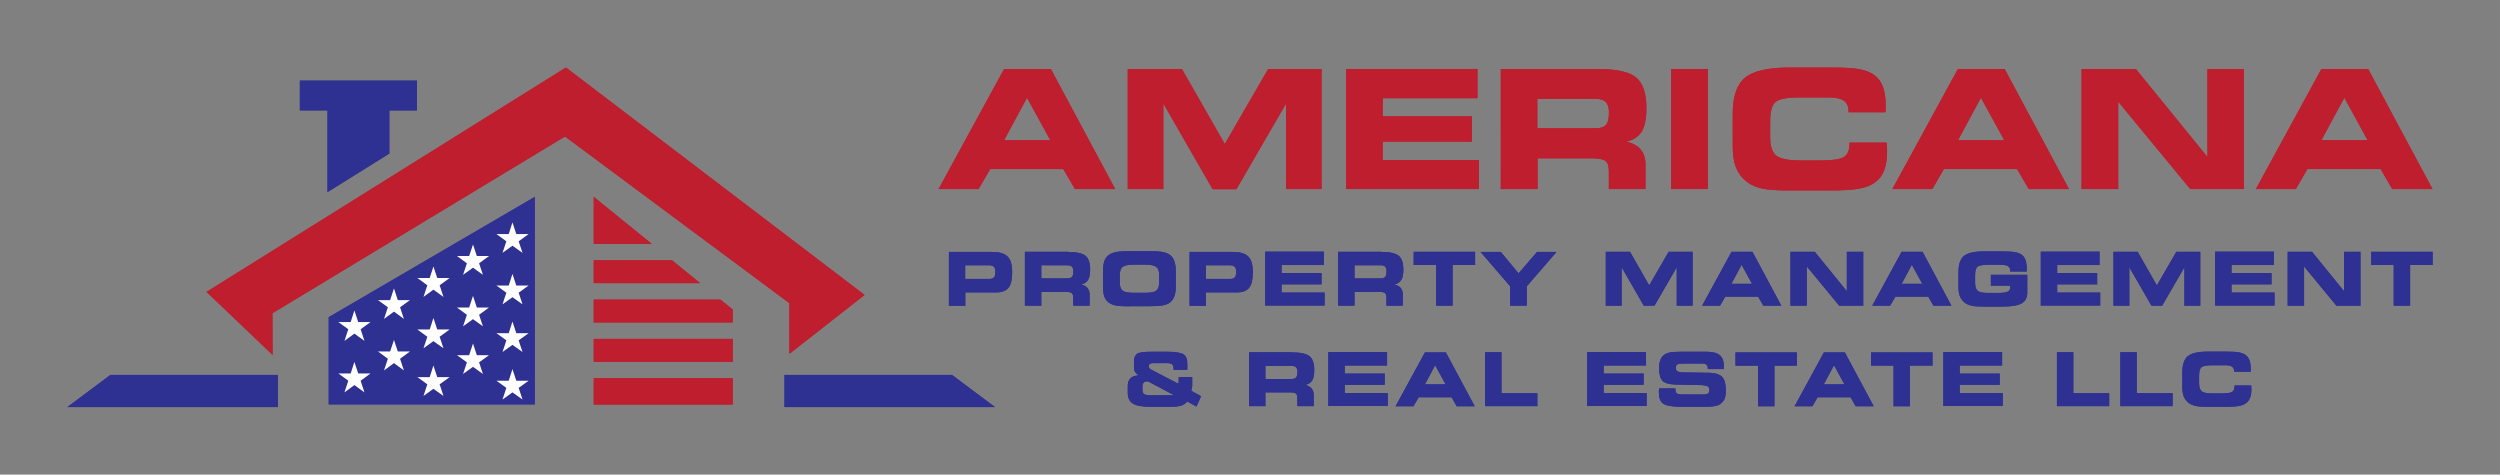 <?xml version="1.0" encoding="utf-8"?>
<!-- Generator: Adobe Illustrator 24.1.0, SVG Export Plug-In . SVG Version: 6.00 Build 0)  -->
<svg version="1.1" id="Layer_1" xmlns="http://www.w3.org/2000/svg" xmlns:xlink="http://www.w3.org/1999/xlink" x="0px" y="0px"
	 viewBox="0 0 1888.5 358.5" style="enable-background:new 0 0 1888.5 358.5;" xml:space="preserve">
<rect x="0" y="0" width="1888.5" height="358.5" fill="#808080" stroke="none"/>
<style type="text/css">
	.st0{fill:#2E3191;}
	.st1{fill:#FFFFFF;}
	.st2{fill:#BE1E2D;}
</style>
<g>
	<polygon class="st0" points="248.3,239.6 248.3,305.5 404,305.5 404,148.7 404,148.7 	"/>
	<polygon class="st0" points="50.9,307.5 209.9,307.5 209.9,283.2 83.4,283.2 	"/>
	<polygon class="st0" points="751.6,307.5 592.6,307.5 592.6,283.2 719.1,283.2 	"/>
	<g>
		<polygon class="st1" points="391.8,182.3 394.7,191 387.1,185.6 379.6,191 382.5,182.3 375,176.8 384.3,176.8 387.1,168 
			390,176.8 399.3,176.8 		"/>
		<polygon class="st1" points="361.9,198.9 364.8,207.6 357.3,202.2 349.8,207.6 352.7,198.9 345.2,193.4 354.4,193.4 357.3,184.7 
			360.2,193.4 369.4,193.4 		"/>
		<polygon class="st1" points="332.1,215.5 335,224.3 327.4,218.8 319.9,224.3 322.8,215.5 315.3,210 324.6,210 327.4,201.3 
			330.3,210 339.6,210 		"/>
		<polygon class="st1" points="302.2,232.1 305.1,240.9 297.6,235.4 290.1,240.9 293,232.1 285.5,226.7 294.7,226.7 297.6,217.9 
			300.5,226.7 309.7,226.7 		"/>
		<polygon class="st1" points="272.4,248.7 275.3,257.5 267.7,252 260.2,257.5 263.1,248.7 255.6,243.3 264.9,243.3 267.7,234.5 
			270.6,243.3 279.9,243.3 		"/>
		<polygon class="st1" points="391.8,221.1 394.7,229.9 387.1,224.5 379.6,229.9 382.5,221.1 375,215.7 384.3,215.7 387.1,206.9 
			390,215.7 399.3,215.7 		"/>
		<polygon class="st1" points="361.9,237.8 364.8,246.5 357.3,241.1 349.8,246.5 352.7,237.8 345.2,232.3 354.4,232.3 357.3,223.5 
			360.2,232.3 369.4,232.3 		"/>
		<polygon class="st1" points="332.1,254.4 335,263.1 327.4,257.7 319.9,263.1 322.8,254.4 315.3,248.9 324.6,248.9 327.4,240.2 
			330.3,248.9 339.6,248.9 		"/>
		<polygon class="st1" points="302.2,271 305.1,279.8 297.6,274.3 290.1,279.8 293,271 285.5,265.5 294.7,265.5 297.6,256.8 
			300.5,265.5 309.7,265.5 		"/>
		<polygon class="st1" points="272.4,287.6 275.3,296.4 267.7,290.9 260.2,296.4 263.1,287.6 255.6,282.1 264.9,282.1 267.7,273.4 
			270.6,282.1 279.9,282.1 		"/>
		<polygon class="st1" points="391.8,257.1 394.7,265.9 387.1,260.5 379.6,265.9 382.5,257.1 375,251.7 384.3,251.7 387.1,242.9 
			390,251.7 399.3,251.7 		"/>
		<polygon class="st1" points="361.9,273.7 364.8,282.5 357.3,277.1 349.8,282.5 352.7,273.7 345.2,268.3 354.4,268.3 357.3,259.5 
			360.2,268.3 369.4,268.3 		"/>
		<polygon class="st1" points="332.1,290.3 335,299.1 327.4,293.7 319.9,299.1 322.8,290.3 315.3,284.9 324.6,284.9 327.4,276.1 
			330.3,284.9 339.6,284.9 		"/>
		<polygon class="st1" points="391.8,293 394.7,301.8 387.1,296.4 379.6,301.8 382.5,293 375,287.6 384.3,287.6 387.1,278.8 
			390,287.6 399.3,287.6 		"/>
	</g>
	<rect x="448.5" y="285.7" class="st2" width="105" height="19.9"/>
	<rect x="226.5" y="60.9" class="st0" width="88.5" height="22.5"/>
	<polygon class="st0" points="294.1,116 247.4,145.1 247.4,77 294.1,77 	"/>
	<polygon class="st2" points="205.9,268.1 156,220.5 427.5,51 653.1,222.8 596.3,267.3 596.3,229 426.8,103.1 205.8,236.6 	"/>
	<polygon class="st2" points="448.5,243.6 553.5,243.6 553.5,233.8 544.2,226.3 448.5,226.3 	"/>
	<polygon class="st2" points="492.3,184.2 448.5,148.7 448.5,184.2 	"/>
	<rect x="448.5" y="256" class="st2" width="105" height="17.3"/>
	<polygon class="st2" points="448.5,196.6 448.5,213.9 528.9,213.9 507.6,196.6 	"/>
	<g>
		<path class="st0" d="M747.9,190.3c2.8,0,5,0.1,6.6,0.4c1.6,0.3,3,0.7,4.2,1.3c2.1,1.1,3.5,2.7,4.5,4.8c0.9,2.1,1.4,5,1.4,8.8
			c0,5.6-0.9,9.5-2.8,11.8c-1.9,2.3-5,3.5-9.4,3.5h-23.2v10.1h-12.4v-40.7H747.9z M747.4,200.4h-18.3v10.3h18.3
			c1.7,0,2.8-0.4,3.5-1.2c0.7-0.8,1-2.3,1-4.3c0-1.7-0.4-2.9-1.1-3.6C750.1,200.8,749,200.4,747.4,200.4z"/>
		<path class="st0" d="M806.8,190.3c6.4,0,10.8,1,13.2,2.9c2.3,1.9,3.5,5.4,3.5,10.5c0,3.5-0.5,6.1-1.6,7.8c-1,1.7-2.8,2.9-5.2,3.4
			c2.1,0.5,3.8,1.4,4.8,2.7c1.1,1.3,1.6,3,1.6,5v8.3h-12.4v-6.2c0-1.6-0.4-2.7-1.1-3.3c-0.8-0.6-2.2-0.9-4.5-0.9h-18.5v10.4h-12.4
			v-40.7H806.8z M806.3,200.4h-19.7v9.9h19.7c1.7,0,2.8-0.4,3.5-1.2c0.7-0.8,1-2.2,1-4.2c0-1.6-0.4-2.8-1.1-3.5
			C809,200.7,807.9,200.4,806.3,200.4z"/>
		<path class="st0" d="M853.4,231.4c-4.8,0-8.2-0.2-10.4-0.6c-2.2-0.4-4-1.2-5.4-2.2c-1.6-1.2-2.7-2.7-3.4-4.6c-0.7-1.9-1-4.4-1-7.5
			v-11.1c0-3.4,0.3-6.1,1-8.1c0.7-2,1.8-3.6,3.4-4.7c1.4-1,3.2-1.7,5.4-2.2c2.3-0.4,5.7-0.7,10.3-0.7H868c4.6,0,8.1,0.2,10.4,0.7
			c2.3,0.4,4.1,1.2,5.4,2.2c1.5,1.1,2.6,2.7,3.3,4.7c0.7,2,1.1,4.5,1.1,7.6v11.3c0,3.1-0.3,5.7-1.1,7.6c-0.7,2-1.8,3.5-3.3,4.7
			c-1.4,1-3.2,1.8-5.4,2.2c-2.2,0.4-5.7,0.6-10.4,0.6H853.4z M856.8,221.2h7.9c4.4,0,7.3-0.5,8.7-1.6c1.4-1.1,2.2-3.1,2.2-6.1v-5.8
			c0-3-0.7-5-2.2-6.1c-1.4-1.1-4.3-1.7-8.7-1.7h-7.9c-4.5,0-7.4,0.6-8.8,1.7c-1.4,1.1-2.1,3.2-2.1,6.3v5.7c0,2.9,0.7,4.9,2.2,6
			C849.5,220.7,852.4,221.2,856.8,221.2z"/>
		<path class="st0" d="M929.7,190.3c2.8,0,5,0.1,6.6,0.4c1.6,0.3,3,0.7,4.2,1.3c2.1,1.1,3.5,2.7,4.5,4.8c0.9,2.1,1.4,5,1.4,8.8
			c0,5.6-0.9,9.5-2.8,11.8c-1.9,2.3-5,3.5-9.4,3.5H911v10.1h-12.4v-40.7H929.7z M929.3,200.4H911v10.3h18.3c1.7,0,2.8-0.4,3.5-1.2
			c0.7-0.8,1-2.3,1-4.3c0-1.7-0.4-2.9-1.1-3.6C932,200.8,930.8,200.4,929.3,200.4z"/>
		<path class="st0" d="M1000.1,200.2h-32v6.1h30.2v8.5h-30.2v6.2h32.5v9.8h-44.9v-40.7h44.4V200.2z"/>
		<path class="st0" d="M1043.4,190.3c6.4,0,10.8,1,13.2,2.9c2.3,1.9,3.5,5.4,3.5,10.5c0,3.5-0.5,6.1-1.6,7.8c-1,1.7-2.8,2.9-5.2,3.4
			c2.1,0.5,3.8,1.4,4.8,2.7c1.1,1.3,1.6,3,1.6,5v8.3h-12.4v-6.2c0-1.6-0.4-2.7-1.1-3.3c-0.8-0.6-2.2-0.9-4.5-0.9h-18.5v10.4h-12.4
			v-40.7H1043.4z M1042.9,200.4h-19.7v9.9h19.7c1.7,0,2.8-0.4,3.5-1.2c0.7-0.8,1-2.2,1-4.2c0-1.6-0.4-2.8-1.1-3.5
			C1045.7,200.7,1044.5,200.4,1042.9,200.4z"/>
		<path class="st0" d="M1097.3,230.9h-12.4v-30.7h-17v-10h46.4v10h-17V230.9z"/>
		<path class="st0" d="M1153.2,230.9h-12.4v-14.6l-22.4-26h15.3l13.4,16.2l14-16.2h14.7l-22.5,26V230.9z"/>
		<path class="st0" d="M1225,230.9H1213v-40.7h18.3l14.5,25.4l14.7-25.4h18.1v40.7h-12v-29l-16.8,29h-8.1l-16.7-29V230.9z"/>
		<path class="st0" d="M1299.3,230.9h-13.5l22.2-40.7h15.8l21.8,40.7h-13.6l-3.9-6.8h-24.8L1299.3,230.9z M1307.9,214.4h15.6
			l-7.9-14.4L1307.9,214.4z"/>
		<path class="st0" d="M1407.5,230.9h-18.2l-24.4-29.6v29.6h-12.4v-40.7h18.4l24.2,29.8v-29.8h12.4V230.9z"/>
		<path class="st0" d="M1427.8,230.9h-13.5l22.2-40.7h15.8l21.8,40.7h-13.6l-3.9-6.8h-24.8L1427.8,230.9z M1436.5,214.4h15.6
			l-7.9-14.4L1436.5,214.4z"/>
		<path class="st0" d="M1518.5,204.9v-0.1c0-1.9-0.6-3.2-1.7-3.8c-1.1-0.7-3.7-1-7.6-1h-7.2c-4.2,0-7,0.5-8.2,1.5
			c-1.2,1-1.8,3.2-1.8,6.5v5.7c0,2.9,0.7,4.9,2,6c1.3,1.1,4,1.6,8,1.6h7.2c3.6,0,6-0.3,7.4-1c1.3-0.6,2-1.8,2-3.3
			c0-0.2,0-0.6-0.1-1.1c0-0.1,0-0.1,0-0.1h-14.6v-8.2h27.5v13.4c0,3.8-1.4,6.5-4.2,8.2c-2.8,1.6-7.8,2.4-14.8,2.4h-13.8
			c-4.2,0-7.4-0.2-9.4-0.7c-2-0.5-3.7-1.2-5.1-2.3c-1.6-1.3-2.8-2.9-3.6-4.8c-0.7-1.9-1.1-4.3-1.1-7.1v-11.1c0-5.8,1.4-9.9,4.1-12.2
			c2.8-2.3,7.8-3.5,15-3.5h13.9c4.5,0,7.8,0.2,9.9,0.6c2.1,0.4,3.8,1.1,5,2c1.3,1,2.2,2.3,2.8,4c0.6,1.7,0.9,3.8,0.9,6.3
			c0,0.6,0,1.1,0,1.4c0,0.3,0,0.6,0,0.9H1518.5z"/>
		<path class="st0" d="M1586,200.2h-32v6.1h30.2v8.5H1554v6.2h32.5v9.8h-44.9v-40.7h44.4V200.2z"/>
		<path class="st0" d="M1608.6,230.9h-12.1v-40.7h18.3l14.5,25.4l14.7-25.4h18.1v40.7h-12v-29l-16.8,29h-8.1l-16.7-29V230.9z"/>
		<path class="st0" d="M1717.7,200.2h-32v6.1h30.2v8.5h-30.2v6.2h32.5v9.8h-44.9v-40.7h44.4V200.2z"/>
		<path class="st0" d="M1783.1,230.9h-18.2l-24.4-29.6v29.6h-12.4v-40.7h18.4l24.2,29.8v-29.8h12.4V230.9z"/>
		<path class="st0" d="M1820.6,230.9h-12.4v-30.7h-17v-10h46.4v10h-17V230.9z"/>
		<path class="st0" d="M896.8,303.3c-1.2,1.5-2.7,2.5-4.5,3.1c-1.8,0.6-4.8,0.9-8.9,0.9h-14.1c-6.4,0-10.9-0.8-13.5-2.4
			c-2.6-1.6-3.9-4.3-3.9-8.2v-5.2c0-2.5,0.7-4.5,2.1-5.8c1.4-1.3,3.5-2,6.3-2.2c-1.4-0.8-2.3-1.7-2.9-2.5c-0.5-0.9-0.8-2-0.8-3.3
			v-4.5c0-2.9,0.8-4.8,2.3-5.9c1.5-1.1,5.2-1.6,10.9-1.6h11.7c6.2,0,10.4,0.6,12.4,1.9c2,1.2,3,3.5,3,6.8v5h-10.4c0-0.1,0-0.3,0-0.5
			c0-0.2,0-0.4,0-0.5c0-1.5-0.4-2.6-1.1-3.2c-0.7-0.6-2.1-0.9-4-0.9H871c-1,0-1.8,0.2-2.4,0.6c-0.6,0.4-0.8,1-0.8,1.8
			c0,0.5,0.1,1,0.4,1.4c0.3,0.4,0.6,0.8,1.2,1l20.7,10.8c0.1-0.3,0.2-0.7,0.2-1.2c0-0.4,0.1-1.1,0.1-1.9c0-0.1,0-0.3,0-0.6
			c0-0.3,0-0.5,0-0.6c0-0.2,0-0.4,0-0.5c0-0.1,0-0.2,0-0.3h10.2v6.7c0,0.4-0.1,0.9-0.2,1.6c-0.1,0.6-0.3,1.3-0.5,2.1l7.4,4.1
			l-3.5,7.8L896.8,303.3z M887,298.6l-18.8-10c-0.3-0.1-0.6-0.3-0.9-0.4c-0.3-0.1-0.6-0.1-0.9-0.1c-1.1,0-1.9,0.3-2.5,1
			c-0.6,0.7-0.9,1.6-0.9,2.7v2.7c0,1.6,0.4,2.6,1.3,3.2c0.9,0.6,2.5,0.9,5,0.9H887z"/>
		<path class="st0" d="M976.1,266.2c6.4,0,10.8,1,13.2,2.9c2.3,1.9,3.5,5.4,3.5,10.5c0,3.5-0.5,6.1-1.6,7.8c-1,1.7-2.8,2.9-5.2,3.4
			c2.1,0.5,3.8,1.4,4.8,2.7c1.1,1.3,1.6,3,1.6,5v8.3H980v-6.2c0-1.6-0.4-2.7-1.1-3.3c-0.8-0.6-2.2-0.9-4.5-0.9h-18.5v10.4h-12.4
			v-40.7H976.1z M975.6,276.4h-19.7v9.9h19.7c1.7,0,2.8-0.4,3.5-1.2c0.7-0.8,1-2.2,1-4.2c0-1.6-0.4-2.8-1.1-3.5
			C978.3,276.7,977.2,276.4,975.6,276.4z"/>
		<path class="st0" d="M1047.8,276.1h-32v6.1h30.2v8.5h-30.2v6.2h32.5v9.8h-44.9v-40.7h44.4V276.1z"/>
		<path class="st0" d="M1067.7,306.9h-13.5l22.2-40.7h15.8l21.8,40.7h-13.6l-3.9-6.8h-24.8L1067.7,306.9z M1076.4,290.3h15.6
			l-7.9-14.4L1076.4,290.3z"/>
		<path class="st0" d="M1134.2,297h27.1v9.8h-39.5v-40.7h12.4V297z"/>
		<path class="st0" d="M1243.4,276.1h-32v6.1h30.2v8.5h-30.2v6.2h32.5v9.8h-44.9v-40.7h44.4V276.1z"/>
		<path class="st0" d="M1253.3,293.4l12.3,0v0.7c0,1.5,0.4,2.6,1.1,3.1c0.7,0.5,2.3,0.8,4.7,0.8h15.6c1.5,0,2.6-0.3,3.3-0.8
			c0.7-0.5,1-1.4,1-2.6c0-1.2-0.4-2.1-1.1-2.6c-0.8-0.5-2.4-0.9-4.9-1.1l-19.5-0.4c-4.9-0.1-8.2-1.1-9.9-2.8
			c-1.7-1.7-2.6-4.8-2.6-9.3c0-2.3,0.2-4.2,0.7-5.8c0.5-1.5,1.2-2.8,2.2-3.8c1.2-1.1,2.7-1.9,4.6-2.4c1.9-0.5,5-0.7,9.3-0.7h18.9
			c4.7,0,8.1,0.9,10.1,2.6c2.1,1.7,3.1,4.5,3.1,8.3c0,0.3,0,0.5,0,0.8c0,0.3,0,0.8-0.1,1.4h-12v-0.2c0-1.3-0.3-2.4-1-3
			c-0.7-0.7-1.7-1-3.1-1h-14.3c-2.4,0-4,0.2-4.7,0.7c-0.8,0.5-1.1,1.3-1.1,2.5c0,1.2,0.3,2,1,2.5c0.7,0.5,2,0.9,3.8,1l20.4,0.3
			c4.7,0.1,7.9,1.2,9.8,3.1c1.9,2,2.8,5.3,2.8,10.1c0,2.8-0.3,5-1,6.6c-0.7,1.6-1.9,2.9-3.5,4c-1.1,0.7-2.6,1.2-4.5,1.5
			c-1.9,0.3-4.6,0.4-8.1,0.4h-16.5c-6.8,0-11.3-0.8-13.6-2.3c-2.3-1.5-3.4-4.4-3.4-8.5c0-0.2,0-0.6,0-1.2
			C1253.2,294.8,1253.2,294.2,1253.3,293.4z"/>
		<path class="st0" d="M1340.4,306.9H1328v-30.7h-17v-10h46.4v10h-17V306.9z"/>
		<path class="st0" d="M1369.1,306.9h-13.5l22.2-40.7h15.8l21.8,40.7h-13.6l-3.9-6.8H1373L1369.1,306.9z M1377.7,290.3h15.6
			l-7.9-14.4L1377.7,290.3z"/>
		<path class="st0" d="M1442.8,306.9h-12.4v-30.7h-17v-10h46.4v10h-17V306.9z"/>
		<path class="st0" d="M1512.4,276.1h-32v6.1h30.2v8.5h-30.2v6.2h32.5v9.8H1468v-40.7h44.4V276.1z"/>
		<path class="st0" d="M1566.2,297h27.1v9.8h-39.5v-40.7h12.4V297z"/>
		<path class="st0" d="M1614.1,297h27.1v9.8h-39.5v-40.7h12.4V297z"/>
		<path class="st0" d="M1687.7,280.9v-0.4c0-1.6-0.5-2.7-1.6-3.5c-1-0.7-2.7-1.1-5-1.1h-9.9c-4.3,0-7,0.5-8.2,1.5
			c-1.2,1-1.8,3.2-1.8,6.5v5.7c0,2.9,0.7,4.9,2,6c1.3,1.1,4,1.6,8,1.6h7.2c4,0,6.5-0.4,7.8-1.2c1.2-0.8,1.8-2.3,1.8-4.4v-0.4h12.6
			c0,0.1,0,0.2,0,0.3c0.1,1.2,0.1,2.1,0.1,2.6c0,2.6-0.3,4.8-1,6.4c-0.7,1.7-1.7,3.1-3.1,4.1c-1.3,1-3.1,1.7-5.3,2.1
			c-2.2,0.4-5.5,0.6-9.7,0.6h-13.9c-4.2,0-7.4-0.2-9.4-0.7c-2-0.5-3.7-1.2-5.1-2.3c-1.6-1.3-2.8-2.9-3.6-4.8
			c-0.7-1.9-1.1-4.3-1.1-7.1v-11.1c0-5.8,1.4-9.9,4.1-12.2c2.8-2.3,7.8-3.5,15-3.5h13.9c4.5,0,7.7,0.2,9.9,0.6c2.1,0.4,3.8,1.1,5,2
			c1.3,1,2.2,2.3,2.9,4c0.6,1.7,0.9,3.8,0.9,6.3c0,0.6,0,1.1,0,1.4c0,0.3,0,0.6-0.1,0.9H1687.7z"/>
		<path class="st2" d="M739.2,142.8h-30.2l49.5-90.7h35.3l48.6,90.7h-30.4l-8.8-15.1H748L739.2,142.8z M758.5,105.9h34.9l-17.6-32.1
			L758.5,105.9z"/>
		<path class="st2" d="M878.8,142.8h-26.9V52.1h40.9l32.4,56.7L958,52.1h40.3v90.7h-26.8V78.2l-37.5,64.7H916l-37.2-64.7V142.8z"/>
		<path class="st2" d="M1116,74.2h-71.5v13.7h67.3V107h-67.3v13.9h72.6v21.9h-100.2V52.1h99.2V74.2z"/>
		<path class="st2" d="M1206.5,52.1c14.4,0,24.2,2.1,29.4,6.4c5.2,4.3,7.8,12,7.8,23.3c0,7.8-1.2,13.7-3.5,17.5
			c-2.3,3.8-6.2,6.4-11.6,7.7c4.8,1.1,8.4,3.1,10.8,6c2.4,2.9,3.6,6.6,3.6,11.2v18.6h-27.7V129c0-3.6-0.8-6-2.5-7.4
			c-1.7-1.3-5-2-10-2h-41.3v23.2h-27.8V52.1H1206.5z M1205.4,74.7h-44.1v22.2h44.1c3.7,0,6.3-0.9,7.8-2.6c1.5-1.7,2.2-4.8,2.2-9.4
			c0-3.6-0.8-6.2-2.4-7.8C1211.5,75.5,1208.9,74.7,1205.4,74.7z"/>
		<path class="st2" d="M1290.1,142.8h-27.7V52.1h27.7V142.8z"/>
		<path class="st2" d="M1396.4,84.8v-0.9c0-3.5-1.2-6.1-3.5-7.8c-2.3-1.6-6-2.5-11.1-2.5h-22.2c-9.5,0-15.6,1.1-18.3,3.4
			c-2.7,2.3-4.1,7.1-4.1,14.4v12.6c0,6.5,1.5,11,4.5,13.5c3,2.4,9,3.7,17.9,3.7h16.1c8.8,0,14.6-0.9,17.3-2.7c2.7-1.8,4.1-5,4.1-9.8
			v-1h28.1c0,0.1,0,0.3,0.1,0.7c0.1,2.6,0.2,4.6,0.2,5.9c0,5.8-0.7,10.6-2.2,14.4c-1.5,3.8-3.8,6.8-6.9,9.1c-3,2.2-6.9,3.8-11.9,4.7
			c-4.9,0.9-12.2,1.4-21.7,1.4h-31c-9.5,0-16.4-0.5-20.9-1.5c-4.5-1-8.3-2.7-11.5-5.2c-3.7-2.9-6.3-6.4-8-10.6
			c-1.7-4.2-2.5-9.5-2.5-15.9V85.9c0-13,3.1-22.1,9.3-27.2c6.2-5.1,17.4-7.7,33.6-7.7h31c10,0,17.3,0.4,22,1.3
			c4.7,0.9,8.4,2.4,11.2,4.5c2.9,2.2,5,5.2,6.4,8.9c1.4,3.7,2,8.4,2,14c0,1.3,0,2.4,0,3.1c0,0.7-0.1,1.4-0.2,2H1396.4z"/>
		<path class="st2" d="M1459.7,142.8h-30.2l49.5-90.7h35.3l48.6,90.7h-30.4l-8.8-15.1h-55.3L1459.7,142.8z M1479.1,105.9h34.9
			l-17.6-32.1L1479.1,105.9z"/>
		<path class="st2" d="M1695.1,142.8h-40.6l-54.4-66v66h-27.7V52.1h41l54.1,66.5V52.1h27.6V142.8z"/>
		<path class="st2" d="M1734.3,142.8h-30.2l49.5-90.7h35.3l48.6,90.7h-30.4l-8.8-15.1h-55.3L1734.3,142.8z M1753.6,105.9h34.9
			l-17.6-32.1L1753.6,105.9z"/>
	</g>
</g>
<g>
	<polygon class="st0" points="248.3,239.6 248.3,305.5 404,305.5 404,148.7 404,148.7 	"/>
	<polygon class="st0" points="50.9,307.5 209.9,307.5 209.9,283.2 83.4,283.2 	"/>
	<polygon class="st0" points="751.6,307.5 592.6,307.5 592.6,283.2 719.1,283.2 	"/>
	<g>
		<polygon class="st1" points="391.8,182.3 394.7,191 387.1,185.6 379.6,191 382.5,182.3 375,176.8 384.3,176.8 387.1,168 
			390,176.8 399.3,176.8 		"/>
		<polygon class="st1" points="361.9,198.9 364.8,207.6 357.3,202.2 349.8,207.6 352.7,198.9 345.2,193.4 354.4,193.4 357.3,184.7 
			360.2,193.4 369.4,193.4 		"/>
		<polygon class="st1" points="332.1,215.5 335,224.3 327.4,218.8 319.9,224.3 322.8,215.5 315.3,210 324.6,210 327.4,201.3 
			330.3,210 339.6,210 		"/>
		<polygon class="st1" points="302.2,232.1 305.1,240.9 297.6,235.4 290.1,240.9 293,232.1 285.5,226.7 294.7,226.7 297.6,217.9 
			300.5,226.7 309.7,226.7 		"/>
		<polygon class="st1" points="272.4,248.7 275.3,257.5 267.7,252 260.2,257.5 263.1,248.7 255.6,243.3 264.9,243.3 267.7,234.5 
			270.6,243.3 279.9,243.3 		"/>
		<polygon class="st1" points="391.8,221.1 394.7,229.9 387.1,224.5 379.6,229.9 382.5,221.1 375,215.7 384.3,215.7 387.1,206.9 
			390,215.7 399.3,215.7 		"/>
		<polygon class="st1" points="361.9,237.8 364.8,246.5 357.3,241.1 349.8,246.5 352.7,237.8 345.2,232.3 354.4,232.3 357.3,223.5 
			360.2,232.3 369.4,232.3 		"/>
		<polygon class="st1" points="332.1,254.4 335,263.1 327.4,257.7 319.9,263.1 322.8,254.4 315.3,248.9 324.6,248.9 327.4,240.2 
			330.3,248.9 339.6,248.9 		"/>
		<polygon class="st1" points="302.2,271 305.1,279.8 297.6,274.3 290.1,279.8 293,271 285.5,265.5 294.7,265.5 297.6,256.8 
			300.5,265.5 309.7,265.5 		"/>
		<polygon class="st1" points="272.4,287.6 275.3,296.4 267.7,290.9 260.2,296.4 263.1,287.6 255.6,282.1 264.9,282.1 267.7,273.4 
			270.6,282.1 279.9,282.1 		"/>
		<polygon class="st1" points="391.8,257.1 394.7,265.9 387.1,260.5 379.6,265.9 382.5,257.1 375,251.7 384.3,251.7 387.1,242.9 
			390,251.7 399.3,251.7 		"/>
		<polygon class="st1" points="361.9,273.7 364.8,282.5 357.3,277.1 349.8,282.5 352.7,273.7 345.2,268.3 354.4,268.3 357.3,259.5 
			360.2,268.3 369.4,268.3 		"/>
		<polygon class="st1" points="332.1,290.3 335,299.1 327.4,293.7 319.9,299.1 322.8,290.3 315.3,284.9 324.6,284.9 327.4,276.1 
			330.3,284.9 339.6,284.9 		"/>
		<polygon class="st1" points="391.8,293 394.7,301.8 387.1,296.4 379.6,301.8 382.5,293 375,287.6 384.3,287.6 387.1,278.8 
			390,287.6 399.3,287.6 		"/>
	</g>
	<rect x="448.5" y="285.7" class="st2" width="105" height="19.9"/>
	<rect x="226.5" y="60.9" class="st0" width="88.5" height="22.5"/>
	<polygon class="st0" points="294.1,116 247.4,145.1 247.4,77 294.1,77 	"/>
	<polygon class="st2" points="205.9,268.1 156,220.5 427.5,51 653.1,222.8 596.3,267.3 596.3,229 426.8,103.1 205.8,236.6 	"/>
	<polygon class="st2" points="448.5,243.6 553.5,243.6 553.5,233.8 544.2,226.3 448.5,226.3 	"/>
	<polygon class="st2" points="492.3,184.2 448.5,148.7 448.5,184.2 	"/>
	<rect x="448.5" y="256" class="st2" width="105" height="17.3"/>
	<polygon class="st2" points="448.5,196.6 448.5,213.9 528.9,213.9 507.6,196.6 	"/>
	<g>
		<path class="st0" d="M747.9,190.3c2.8,0,5,0.1,6.6,0.4c1.6,0.3,3,0.7,4.2,1.3c2.1,1.1,3.5,2.7,4.5,4.8c0.9,2.1,1.4,5,1.4,8.8
			c0,5.6-0.9,9.5-2.8,11.8c-1.9,2.3-5,3.5-9.4,3.5h-23.2v10.1h-12.4v-40.7H747.9z M747.4,200.4h-18.3v10.3h18.3
			c1.7,0,2.8-0.4,3.5-1.2c0.7-0.8,1-2.3,1-4.3c0-1.7-0.4-2.9-1.1-3.6C750.1,200.8,749,200.4,747.4,200.4z"/>
		<path class="st0" d="M806.8,190.3c6.4,0,10.8,1,13.2,2.9c2.3,1.9,3.5,5.4,3.5,10.5c0,3.5-0.5,6.1-1.6,7.8c-1,1.7-2.8,2.9-5.2,3.4
			c2.1,0.5,3.8,1.4,4.8,2.7c1.1,1.3,1.6,3,1.6,5v8.3h-12.4v-6.2c0-1.6-0.4-2.7-1.1-3.3c-0.8-0.6-2.2-0.9-4.5-0.9h-18.5v10.4h-12.4
			v-40.7H806.8z M806.3,200.4h-19.7v9.9h19.7c1.7,0,2.8-0.4,3.5-1.2c0.7-0.8,1-2.2,1-4.2c0-1.6-0.4-2.8-1.1-3.5
			C809,200.7,807.9,200.4,806.3,200.4z"/>
		<path class="st0" d="M853.4,231.4c-4.8,0-8.2-0.2-10.4-0.6c-2.2-0.4-4-1.2-5.4-2.2c-1.6-1.2-2.7-2.7-3.4-4.6c-0.7-1.9-1-4.4-1-7.5
			v-11.1c0-3.4,0.3-6.1,1-8.1c0.7-2,1.8-3.6,3.4-4.7c1.4-1,3.2-1.7,5.4-2.2c2.3-0.4,5.7-0.7,10.3-0.7H868c4.6,0,8.1,0.2,10.4,0.7
			c2.3,0.4,4.1,1.2,5.4,2.2c1.5,1.1,2.6,2.7,3.3,4.7c0.7,2,1.1,4.5,1.1,7.6v11.3c0,3.1-0.3,5.7-1.1,7.6c-0.7,2-1.8,3.5-3.3,4.7
			c-1.4,1-3.2,1.8-5.4,2.2c-2.2,0.4-5.7,0.6-10.4,0.6H853.4z M856.8,221.2h7.9c4.4,0,7.3-0.5,8.7-1.6c1.4-1.1,2.2-3.1,2.2-6.1v-5.8
			c0-3-0.7-5-2.2-6.1c-1.4-1.1-4.3-1.7-8.7-1.7h-7.9c-4.5,0-7.4,0.6-8.8,1.7c-1.4,1.1-2.1,3.2-2.1,6.3v5.7c0,2.9,0.7,4.9,2.2,6
			C849.5,220.7,852.4,221.2,856.8,221.2z"/>
		<path class="st0" d="M929.7,190.3c2.8,0,5,0.1,6.6,0.4c1.6,0.3,3,0.7,4.2,1.3c2.1,1.1,3.5,2.7,4.5,4.8c0.9,2.1,1.4,5,1.4,8.8
			c0,5.6-0.9,9.5-2.8,11.8c-1.9,2.3-5,3.5-9.4,3.5H911v10.1h-12.4v-40.7H929.7z M929.3,200.4H911v10.3h18.3c1.7,0,2.8-0.4,3.5-1.2
			c0.7-0.8,1-2.3,1-4.3c0-1.7-0.4-2.9-1.1-3.6C932,200.8,930.8,200.4,929.3,200.4z"/>
		<path class="st0" d="M1000.1,200.2h-32v6.1h30.2v8.5h-30.2v6.2h32.5v9.8h-44.9v-40.7h44.4V200.2z"/>
		<path class="st0" d="M1043.4,190.3c6.4,0,10.8,1,13.2,2.9c2.3,1.9,3.5,5.4,3.5,10.5c0,3.5-0.5,6.1-1.6,7.8c-1,1.7-2.8,2.9-5.2,3.4
			c2.1,0.5,3.8,1.4,4.8,2.7c1.1,1.3,1.6,3,1.6,5v8.3h-12.4v-6.2c0-1.6-0.4-2.7-1.1-3.3c-0.8-0.6-2.2-0.9-4.5-0.9h-18.5v10.4h-12.4
			v-40.7H1043.4z M1042.9,200.4h-19.7v9.9h19.7c1.7,0,2.8-0.4,3.5-1.2c0.7-0.8,1-2.2,1-4.2c0-1.6-0.4-2.8-1.1-3.5
			C1045.7,200.7,1044.5,200.4,1042.9,200.4z"/>
		<path class="st0" d="M1097.3,230.9h-12.4v-30.7h-17v-10h46.4v10h-17V230.9z"/>
		<path class="st0" d="M1153.2,230.9h-12.4v-14.6l-22.4-26h15.3l13.4,16.2l14-16.2h14.7l-22.5,26V230.9z"/>
		<path class="st0" d="M1225,230.9H1213v-40.7h18.3l14.5,25.4l14.7-25.4h18.1v40.7h-12v-29l-16.8,29h-8.1l-16.7-29V230.9z"/>
		<path class="st0" d="M1299.3,230.9h-13.5l22.2-40.7h15.8l21.8,40.7h-13.6l-3.9-6.8h-24.8L1299.3,230.9z M1307.9,214.4h15.6
			l-7.9-14.4L1307.9,214.4z"/>
		<path class="st0" d="M1407.5,230.9h-18.2l-24.4-29.6v29.6h-12.4v-40.7h18.4l24.2,29.8v-29.8h12.4V230.9z"/>
		<path class="st0" d="M1427.8,230.9h-13.5l22.2-40.7h15.8l21.8,40.7h-13.6l-3.9-6.8h-24.8L1427.8,230.9z M1436.5,214.4h15.6
			l-7.9-14.4L1436.5,214.4z"/>
		<path class="st0" d="M1518.5,204.9v-0.1c0-1.9-0.6-3.2-1.7-3.8c-1.1-0.7-3.7-1-7.6-1h-7.2c-4.2,0-7,0.5-8.2,1.5
			c-1.2,1-1.8,3.2-1.8,6.5v5.7c0,2.9,0.7,4.9,2,6c1.3,1.1,4,1.6,8,1.6h7.2c3.6,0,6-0.3,7.4-1c1.3-0.6,2-1.8,2-3.3
			c0-0.2,0-0.6-0.1-1.1c0-0.1,0-0.1,0-0.1h-14.6v-8.2h27.5v13.4c0,3.8-1.4,6.5-4.2,8.2c-2.8,1.6-7.8,2.4-14.8,2.4h-13.8
			c-4.2,0-7.4-0.2-9.4-0.7c-2-0.5-3.7-1.2-5.1-2.3c-1.6-1.3-2.8-2.9-3.6-4.8c-0.7-1.9-1.1-4.3-1.1-7.1v-11.1c0-5.8,1.4-9.9,4.1-12.2
			c2.8-2.3,7.8-3.5,15-3.5h13.9c4.5,0,7.8,0.2,9.9,0.6c2.1,0.4,3.8,1.1,5,2c1.3,1,2.2,2.3,2.8,4c0.6,1.7,0.9,3.8,0.9,6.3
			c0,0.6,0,1.1,0,1.4c0,0.3,0,0.6,0,0.9H1518.5z"/>
		<path class="st0" d="M1586,200.2h-32v6.1h30.2v8.5H1554v6.2h32.5v9.8h-44.9v-40.7h44.4V200.2z"/>
		<path class="st0" d="M1608.6,230.9h-12.1v-40.7h18.3l14.5,25.4l14.7-25.4h18.1v40.7h-12v-29l-16.8,29h-8.1l-16.7-29V230.9z"/>
		<path class="st0" d="M1717.7,200.2h-32v6.1h30.2v8.5h-30.2v6.2h32.5v9.8h-44.9v-40.7h44.4V200.2z"/>
		<path class="st0" d="M1783.1,230.9h-18.2l-24.4-29.6v29.6h-12.4v-40.7h18.4l24.2,29.8v-29.8h12.4V230.9z"/>
		<path class="st0" d="M1820.6,230.9h-12.4v-30.7h-17v-10h46.4v10h-17V230.9z"/>
		<path class="st0" d="M896.8,303.3c-1.2,1.5-2.7,2.5-4.5,3.1c-1.8,0.6-4.8,0.9-8.9,0.9h-14.1c-6.4,0-10.9-0.8-13.5-2.4
			c-2.6-1.6-3.9-4.3-3.9-8.2v-5.2c0-2.5,0.7-4.5,2.1-5.8c1.4-1.3,3.5-2,6.3-2.2c-1.4-0.8-2.3-1.7-2.9-2.5c-0.5-0.9-0.8-2-0.8-3.3
			v-4.5c0-2.9,0.8-4.8,2.3-5.9c1.5-1.1,5.2-1.6,10.9-1.6h11.7c6.2,0,10.4,0.6,12.4,1.9c2,1.2,3,3.5,3,6.8v5h-10.4c0-0.1,0-0.3,0-0.5
			c0-0.2,0-0.4,0-0.5c0-1.5-0.4-2.6-1.1-3.2c-0.7-0.6-2.1-0.9-4-0.9H871c-1,0-1.8,0.2-2.4,0.6c-0.6,0.4-0.8,1-0.8,1.8
			c0,0.5,0.1,1,0.4,1.4c0.3,0.4,0.6,0.8,1.2,1l20.7,10.8c0.1-0.3,0.2-0.7,0.2-1.2c0-0.4,0.1-1.1,0.1-1.9c0-0.1,0-0.3,0-0.6
			c0-0.3,0-0.5,0-0.6c0-0.2,0-0.4,0-0.5c0-0.1,0-0.2,0-0.3h10.2v6.7c0,0.4-0.1,0.9-0.2,1.6c-0.1,0.6-0.3,1.3-0.5,2.1l7.4,4.1
			l-3.5,7.8L896.8,303.3z M887,298.6l-18.8-10c-0.3-0.1-0.6-0.3-0.9-0.4c-0.3-0.1-0.6-0.1-0.9-0.1c-1.1,0-1.9,0.3-2.5,1
			c-0.6,0.7-0.9,1.6-0.9,2.7v2.7c0,1.6,0.4,2.6,1.3,3.2c0.9,0.6,2.5,0.9,5,0.9H887z"/>
		<path class="st0" d="M976.1,266.2c6.4,0,10.8,1,13.2,2.9c2.3,1.9,3.5,5.4,3.5,10.5c0,3.5-0.5,6.1-1.6,7.8c-1,1.7-2.8,2.9-5.2,3.4
			c2.1,0.5,3.8,1.4,4.8,2.7c1.1,1.3,1.6,3,1.6,5v8.3H980v-6.2c0-1.6-0.4-2.7-1.1-3.3c-0.8-0.6-2.2-0.9-4.5-0.9h-18.5v10.4h-12.4
			v-40.7H976.1z M975.6,276.4h-19.7v9.9h19.7c1.7,0,2.8-0.4,3.5-1.2c0.7-0.8,1-2.2,1-4.2c0-1.6-0.4-2.8-1.1-3.5
			C978.3,276.7,977.2,276.4,975.6,276.4z"/>
		<path class="st0" d="M1047.8,276.1h-32v6.1h30.2v8.5h-30.2v6.2h32.5v9.8h-44.9v-40.7h44.4V276.1z"/>
		<path class="st0" d="M1067.7,306.9h-13.5l22.2-40.7h15.8l21.8,40.7h-13.6l-3.9-6.8h-24.8L1067.7,306.9z M1076.4,290.3h15.6
			l-7.9-14.4L1076.4,290.3z"/>
		<path class="st0" d="M1134.2,297h27.1v9.8h-39.5v-40.7h12.4V297z"/>
		<path class="st0" d="M1243.4,276.1h-32v6.1h30.2v8.5h-30.2v6.2h32.5v9.8h-44.9v-40.7h44.4V276.1z"/>
		<path class="st0" d="M1253.3,293.4l12.3,0v0.7c0,1.5,0.4,2.6,1.1,3.1c0.7,0.5,2.3,0.8,4.7,0.8h15.6c1.5,0,2.6-0.3,3.3-0.8
			c0.7-0.5,1-1.4,1-2.6c0-1.2-0.4-2.1-1.1-2.6c-0.8-0.5-2.4-0.9-4.9-1.1l-19.5-0.4c-4.9-0.1-8.2-1.1-9.9-2.8
			c-1.7-1.7-2.6-4.8-2.6-9.3c0-2.3,0.2-4.2,0.7-5.8c0.5-1.5,1.2-2.8,2.2-3.8c1.2-1.1,2.7-1.9,4.6-2.4c1.9-0.5,5-0.7,9.3-0.7h18.9
			c4.7,0,8.1,0.9,10.1,2.6c2.1,1.7,3.1,4.5,3.1,8.3c0,0.3,0,0.5,0,0.8c0,0.3,0,0.8-0.1,1.4h-12v-0.2c0-1.3-0.3-2.4-1-3
			c-0.7-0.7-1.7-1-3.1-1h-14.3c-2.4,0-4,0.2-4.7,0.7c-0.8,0.5-1.1,1.3-1.1,2.5c0,1.2,0.3,2,1,2.5c0.7,0.5,2,0.9,3.8,1l20.4,0.3
			c4.7,0.1,7.9,1.2,9.8,3.1c1.9,2,2.8,5.3,2.8,10.1c0,2.8-0.3,5-1,6.6c-0.7,1.6-1.9,2.9-3.5,4c-1.1,0.7-2.6,1.2-4.5,1.5
			c-1.9,0.3-4.6,0.4-8.1,0.4h-16.5c-6.8,0-11.3-0.8-13.6-2.3c-2.3-1.5-3.4-4.4-3.4-8.5c0-0.2,0-0.6,0-1.2
			C1253.2,294.8,1253.2,294.2,1253.3,293.4z"/>
		<path class="st0" d="M1340.4,306.9H1328v-30.7h-17v-10h46.4v10h-17V306.9z"/>
		<path class="st0" d="M1369.1,306.9h-13.5l22.2-40.7h15.8l21.8,40.7h-13.6l-3.9-6.8H1373L1369.1,306.9z M1377.7,290.3h15.6
			l-7.9-14.4L1377.7,290.3z"/>
		<path class="st0" d="M1442.8,306.9h-12.4v-30.7h-17v-10h46.4v10h-17V306.9z"/>
		<path class="st0" d="M1512.4,276.1h-32v6.1h30.2v8.5h-30.2v6.2h32.5v9.8H1468v-40.7h44.4V276.1z"/>
		<path class="st0" d="M1566.2,297h27.1v9.8h-39.5v-40.7h12.4V297z"/>
		<path class="st0" d="M1614.1,297h27.1v9.8h-39.5v-40.7h12.4V297z"/>
		<path class="st0" d="M1687.7,280.9v-0.4c0-1.6-0.5-2.7-1.6-3.5c-1-0.7-2.7-1.1-5-1.1h-9.9c-4.3,0-7,0.5-8.2,1.5
			c-1.2,1-1.8,3.2-1.8,6.5v5.7c0,2.9,0.7,4.9,2,6c1.3,1.1,4,1.6,8,1.6h7.2c4,0,6.5-0.4,7.8-1.2c1.2-0.8,1.8-2.3,1.8-4.4v-0.4h12.6
			c0,0.1,0,0.2,0,0.3c0.1,1.2,0.1,2.1,0.1,2.6c0,2.6-0.3,4.8-1,6.4c-0.7,1.7-1.7,3.1-3.1,4.1c-1.3,1-3.1,1.7-5.3,2.1
			c-2.2,0.4-5.5,0.6-9.7,0.6h-13.9c-4.2,0-7.4-0.2-9.4-0.7c-2-0.5-3.7-1.2-5.1-2.3c-1.6-1.3-2.8-2.9-3.6-4.8
			c-0.7-1.9-1.1-4.3-1.1-7.1v-11.1c0-5.8,1.4-9.9,4.1-12.2c2.8-2.3,7.8-3.5,15-3.5h13.9c4.5,0,7.7,0.2,9.9,0.6c2.1,0.4,3.8,1.1,5,2
			c1.3,1,2.2,2.3,2.9,4c0.6,1.7,0.9,3.8,0.9,6.3c0,0.6,0,1.1,0,1.4c0,0.3,0,0.6-0.1,0.9H1687.7z"/>
		<path class="st2" d="M739.2,142.8h-30.2l49.5-90.7h35.3l48.6,90.7h-30.4l-8.8-15.1H748L739.2,142.8z M758.5,105.9h34.9l-17.6-32.1
			L758.5,105.9z"/>
		<path class="st2" d="M878.8,142.8h-26.9V52.1h40.9l32.4,56.7L958,52.1h40.3v90.7h-26.8V78.2l-37.5,64.7H916l-37.2-64.7V142.8z"/>
		<path class="st2" d="M1116,74.2h-71.5v13.7h67.3V107h-67.3v13.9h72.6v21.9h-100.2V52.1h99.2V74.2z"/>
		<path class="st2" d="M1206.5,52.1c14.4,0,24.2,2.1,29.4,6.4c5.2,4.3,7.8,12,7.8,23.3c0,7.8-1.2,13.7-3.5,17.5
			c-2.3,3.8-6.2,6.4-11.6,7.7c4.8,1.1,8.4,3.1,10.8,6c2.4,2.9,3.6,6.6,3.6,11.2v18.6h-27.7V129c0-3.6-0.8-6-2.5-7.4
			c-1.7-1.3-5-2-10-2h-41.3v23.2h-27.8V52.1H1206.5z M1205.4,74.7h-44.1v22.2h44.1c3.7,0,6.3-0.9,7.8-2.6c1.5-1.7,2.2-4.8,2.2-9.4
			c0-3.6-0.8-6.2-2.4-7.8C1211.5,75.5,1208.9,74.7,1205.4,74.7z"/>
		<path class="st2" d="M1290.1,142.8h-27.7V52.1h27.7V142.8z"/>
		<path class="st2" d="M1396.4,84.8v-0.9c0-3.5-1.2-6.1-3.5-7.8c-2.3-1.6-6-2.5-11.1-2.5h-22.2c-9.5,0-15.6,1.1-18.3,3.4
			c-2.7,2.3-4.1,7.1-4.1,14.4v12.6c0,6.5,1.5,11,4.5,13.5c3,2.4,9,3.7,17.9,3.7h16.1c8.8,0,14.6-0.9,17.3-2.7c2.7-1.8,4.1-5,4.1-9.8
			v-1h28.1c0,0.1,0,0.3,0.1,0.7c0.1,2.6,0.2,4.6,0.2,5.9c0,5.8-0.7,10.6-2.2,14.4c-1.5,3.8-3.8,6.8-6.9,9.1c-3,2.2-6.9,3.8-11.9,4.7
			c-4.9,0.9-12.2,1.4-21.7,1.4h-31c-9.5,0-16.4-0.5-20.9-1.5c-4.5-1-8.3-2.7-11.5-5.2c-3.7-2.9-6.3-6.4-8-10.6
			c-1.7-4.2-2.5-9.5-2.5-15.9V85.9c0-13,3.1-22.1,9.3-27.2c6.2-5.1,17.4-7.7,33.6-7.7h31c10,0,17.3,0.4,22,1.3
			c4.7,0.9,8.4,2.4,11.2,4.5c2.9,2.2,5,5.2,6.4,8.9c1.4,3.7,2,8.4,2,14c0,1.3,0,2.4,0,3.1c0,0.7-0.1,1.4-0.2,2H1396.4z"/>
		<path class="st2" d="M1459.7,142.8h-30.2l49.5-90.7h35.3l48.6,90.7h-30.4l-8.8-15.1h-55.3L1459.7,142.8z M1479.1,105.9h34.9
			l-17.6-32.1L1479.1,105.9z"/>
		<path class="st2" d="M1695.1,142.8h-40.6l-54.4-66v66h-27.7V52.1h41l54.1,66.5V52.1h27.6V142.8z"/>
		<path class="st2" d="M1734.3,142.8h-30.2l49.5-90.7h35.3l48.6,90.7h-30.4l-8.8-15.1h-55.3L1734.3,142.8z M1753.6,105.9h34.9
			l-17.6-32.1L1753.6,105.9z"/>
	</g>
</g>
</svg>
